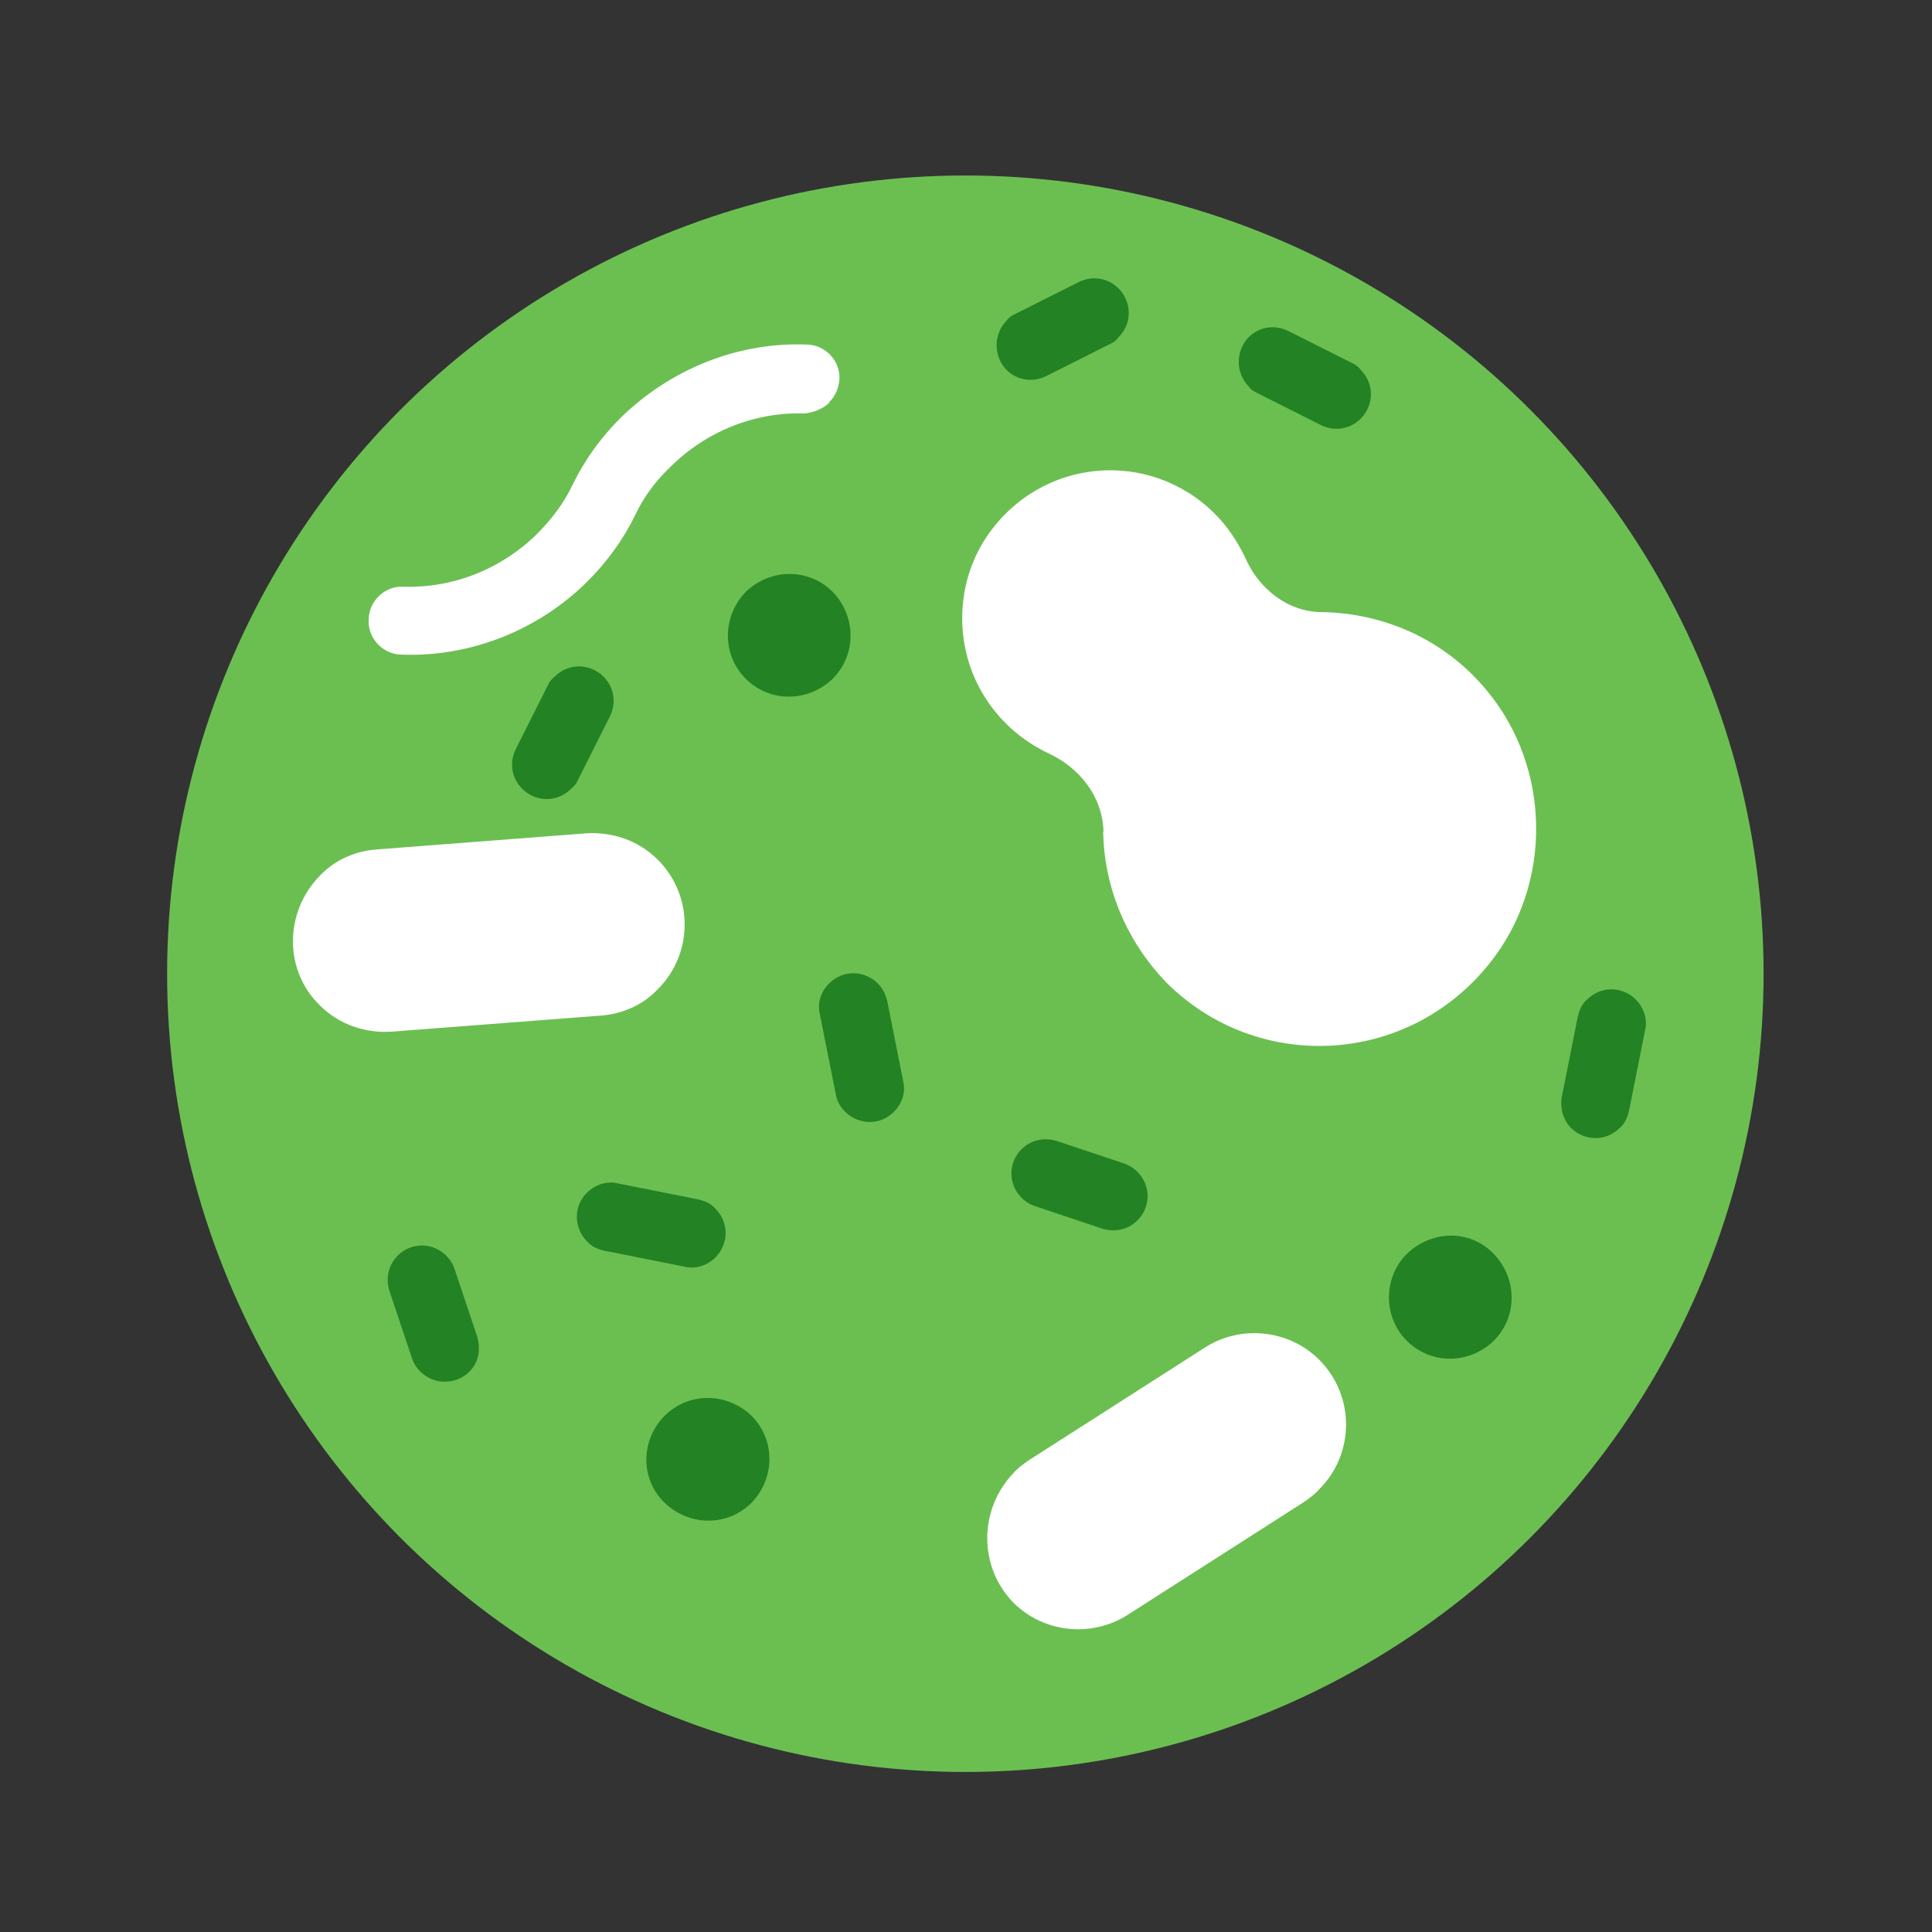 <?xml version="1.0" encoding="UTF-8" standalone="no"?>
<svg
   xmlns:dc="http://purl.org/dc/elements/1.1/"
   xmlns:cc="http://creativecommons.org/ns#"
   xmlns:rdf="http://www.w3.org/1999/02/22-rdf-syntax-ns#"
   xmlns:svg="http://www.w3.org/2000/svg"
   xmlns="http://www.w3.org/2000/svg"
   xmlns:xlink="http://www.w3.org/1999/xlink"
   xmlns:sodipodi="http://sodipodi.sourceforge.net/DTD/sodipodi-0.dtd"
   xmlns:inkscape="http://www.inkscape.org/namespaces/inkscape"
   width="6mm"
   height="6mm"
   viewBox="0 0 6 6"
   version="1.1"
   id="svg11418"
   inkscape:version="1.0.2 (e86c8708, 2021-01-15)"
   sodipodi:docname="strain.svg">
  <rect x="0" y="0" width="6" height="6" fill="#333333" stroke="none"/>
  <defs
     id="defs11412">
    <clipPath
       id="SVGID_4_">
      <use
         xlink:href="#SVGID_3_"
         style="overflow:visible"
         id="use8928"
         x="0"
         y="0"
         width="100%"
         height="100%" />
    </clipPath>
    <clipPath
       id="clipPath13054">
      <use
         xlink:href="#SVGID_3_"
         style="overflow:visible"
         id="use13052"
         x="0"
         y="0"
         width="100%"
         height="100%" />
    </clipPath>
    <clipPath
       id="clipPath13058">
      <use
         xlink:href="#SVGID_3_"
         style="overflow:visible"
         id="use13056"
         x="0"
         y="0"
         width="100%"
         height="100%" />
    </clipPath>
    <path
       id="SVGID_3_"
       d="m -1690.02,379.55 c -0.01,-2.6 -1.74,-5.21 -5.19,-7.2 -6.88,-3.97 -18,-3.97 -24.84,0 -3.42,1.99 -5.12,4.59 -5.11,7.19 v 49.54 c 0.01,2.6 1.74,5.21 5.18,7.2 6.89,3.97 18.01,3.97 24.85,0 3.42,-1.99 5.12,-4.59 5.11,-7.2 z" />
  </defs>
  <sodipodi:namedview
     id="base"
     pagecolor="#ffffff"
     bordercolor="#666666"
     borderopacity="1.0"
     inkscape:pageopacity="0.0"
     inkscape:pageshadow="2"
     inkscape:zoom="15.365731"
     inkscape:cx="3.8579332"
     inkscape:cy="10.341219"
     inkscape:document-units="mm"
     inkscape:current-layer="layer1"
     inkscape:document-rotation="0"
     showgrid="false"
     inkscape:window-width="1252"
     inkscape:window-height="847"
     inkscape:window-x="0"
     inkscape:window-y="25"
     inkscape:window-maximized="0" />
  <g
     inkscape:label="Layer 1"
     inkscape:groupmode="layer"
     id="layer1">
    <circle
       class="st15"
       cx="2.998"
       cy="3.024"
       id="circle5819"
       style="clip-rule:evenodd;fill:#6bbf51;fill-opacity:1;fill-rule:evenodd;stroke-width:0.265"
       r="2.479" />
    <path
       class="st16"
       d="m 3.877,1.048 c 0.034,-0.034 0.082,-0.04 0.122,-0.021 l 0.201,0.101 c 0.011,0.005 0.019,0.011 0.026,0.021 0.042,0.042 0.042,0.108 0,0.151 -0.034,0.034 -0.082,0.04 -0.122,0.021 l -0.201,-0.101 c -0.011,-0.005 -0.019,-0.011 -0.026,-0.021 -0.04,-0.042 -0.04,-0.108 0,-0.151 z"
       id="path5821"
       style="clip-rule:evenodd;fill:#238223;fill-opacity:1;fill-rule:evenodd;stroke-width:0.265" />
    <path
       class="st16"
       d="m 1.381,4.291 c -0.048,0 -0.087,-0.032 -0.101,-0.071 l -0.071,-0.212 c -0.003,-0.011 -0.005,-0.021 -0.005,-0.034 0,-0.058 0.048,-0.106 0.106,-0.106 0.048,0 0.087,0.032 0.101,0.071 l 0.071,0.212 c 0.003,0.011 0.005,0.021 0.005,0.034 0.003,0.058 -0.045,0.106 -0.106,0.106 z"
       id="path5823"
       style="clip-rule:evenodd;fill:#238223;fill-opacity:1;fill-rule:evenodd;stroke-width:0.265" />
    <path
       class="st16"
       d="m 3.564,3.715 c 0,-0.048 -0.032,-0.087 -0.071,-0.101 l -0.212,-0.071 c -0.011,-0.003 -0.021,-0.005 -0.034,-0.005 -0.058,0 -0.106,0.048 -0.106,0.106 0,0.048 0.032,0.087 0.071,0.101 l 0.212,0.071 c 0.011,0.003 0.021,0.005 0.034,0.005 0.058,0 0.106,-0.048 0.106,-0.106 z"
       id="path5825"
       style="clip-rule:evenodd;fill:#238223;fill-opacity:1;fill-rule:evenodd;stroke-width:0.265" />
    <path
       class="st16"
       d="m 3.125,1.148 c 0.034,0.034 0.082,0.04 0.122,0.021 l 0.201,-0.101 c 0.011,-0.005 0.019,-0.011 0.026,-0.021 0.042,-0.042 0.042,-0.108 0,-0.151 -0.034,-0.034 -0.082,-0.04 -0.122,-0.021 l -0.201,0.101 c -0.011,0.005 -0.019,0.011 -0.026,0.021 -0.04,0.042 -0.04,0.108 0,0.151 z"
       id="path5827"
       style="clip-rule:evenodd;fill:#238223;fill-opacity:1;fill-rule:evenodd;stroke-width:0.265" />
    <path
       class="st16"
       d="m 1.874,2.101 c 0.034,0.034 0.04,0.082 0.021,0.122 l -0.101,0.201 c -0.005,0.011 -0.011,0.018 -0.021,0.026 -0.042,0.042 -0.108,0.042 -0.151,0 -0.034,-0.034 -0.04,-0.082 -0.021,-0.122 l 0.101,-0.201 c 0.005,-0.011 0.011,-0.018 0.021,-0.026 0.042,-0.042 0.108,-0.042 0.151,0 z"
       id="path5829"
       style="clip-rule:evenodd;fill:#238223;fill-opacity:1;fill-rule:evenodd;stroke-width:0.265" />
    <path
       class="st16"
       d="m 2.596,3.4 -0.05,-0.251 c -0.008,-0.034 0.003,-0.069 0.029,-0.095 0.042,-0.042 0.108,-0.042 0.151,0 0.016,0.016 0.024,0.034 0.029,0.053 l 0.05,0.251 c 0.008,0.034 -0.003,0.069 -0.029,0.095 -0.042,0.042 -0.108,0.042 -0.151,0 -0.016,-0.016 -0.026,-0.034 -0.029,-0.053 z"
       id="path5831"
       style="clip-rule:evenodd;fill:#238223;fill-opacity:1;fill-rule:evenodd;stroke-width:0.265" />
    <path
       class="st16"
       d="m 1.823,3.704 c 0.026,-0.026 0.064,-0.037 0.095,-0.029 l 0.251,0.05 c 0.021,0.005 0.04,0.013 0.053,0.029 0.042,0.042 0.042,0.108 0,0.151 -0.026,0.026 -0.064,0.037 -0.095,0.029 l -0.251,-0.05 c -0.021,-0.005 -0.04,-0.013 -0.053,-0.029 -0.042,-0.042 -0.042,-0.111 10e-7,-0.151 z"
       id="path5833"
       style="clip-rule:evenodd;fill:#238223;fill-opacity:1;fill-rule:evenodd;stroke-width:0.265" />
    <path
       class="st16"
       d="m 4.85,3.408 0.05,-0.251 c 0.005,-0.021 0.013,-0.04 0.029,-0.053 0.042,-0.042 0.108,-0.042 0.151,0 0.026,0.026 0.037,0.064 0.029,0.095 l -0.05,0.251 c -0.005,0.021 -0.013,0.04 -0.029,0.053 -0.042,0.042 -0.108,0.042 -0.151,0 -0.026,-0.026 -0.034,-0.064 -0.029,-0.095 z"
       id="path5835"
       style="clip-rule:evenodd;fill:#238223;fill-opacity:1;fill-rule:evenodd;stroke-width:0.265" />
    <path
       class="st17"
       d="m 3.427,2.582 c -0.003,-0.108 -0.074,-0.198 -0.172,-0.243 -0.071,-0.034 -0.138,-0.087 -0.188,-0.161 -0.103,-0.151 -0.106,-0.357 -0.003,-0.511 0.169,-0.249 0.508,-0.273 0.709,-0.071 0.04,0.04 0.071,0.087 0.095,0.138 0.042,0.095 0.132,0.167 0.238,0.167 0.188,0.003 0.378,0.082 0.511,0.243 0.201,0.241 0.206,0.603 0.008,0.849 -0.257,0.32 -0.722,0.339 -1.003,0.058 -0.127,-0.132 -0.193,-0.299 -0.196,-0.468 z m -0.852,-1.333 c 0.019,-0.018 0.029,-0.042 0.032,-0.071 0.003,-0.058 -0.045,-0.108 -0.103,-0.108 -0.214,-0.008 -0.423,0.077 -0.577,0.228 -0.061,0.061 -0.111,0.13 -0.148,0.206 -0.026,0.056 -0.064,0.106 -0.108,0.151 -0.111,0.111 -0.262,0.172 -0.418,0.167 -0.058,-0.003 -0.108,0.045 -0.108,0.103 -0.003,0.058 0.045,0.108 0.103,0.108 0.214,0.008 0.426,-0.077 0.577,-0.228 0.061,-0.061 0.111,-0.13 0.148,-0.206 0.026,-0.056 0.064,-0.106 0.108,-0.148 0.111,-0.111 0.262,-0.172 0.418,-0.167 0.026,-0.003 0.056,-0.013 0.077,-0.034 z m 0.572,3.728 c 0.095,0.095 0.243,0.108 0.352,0.04 l 0.55,-0.352 c 0.016,-0.011 0.034,-0.024 0.048,-0.04 0.111,-0.111 0.111,-0.291 0,-0.402 -0.095,-0.095 -0.243,-0.108 -0.352,-0.04 l -0.55,0.352 c -0.016,0.011 -0.034,0.024 -0.048,0.04 -0.108,0.114 -0.108,0.291 0,0.402 z m -2.154,-1.855 c 0.061,0.061 0.143,0.087 0.222,0.082 l 0.651,-0.05 c 0.066,-0.005 0.13,-0.032 0.177,-0.082 0.111,-0.111 0.111,-0.291 0,-0.402 -0.061,-0.061 -0.143,-0.087 -0.222,-0.082 l -0.651,0.05 c -0.066,0.005 -0.13,0.032 -0.177,0.082 -0.111,0.114 -0.111,0.294 0,0.402 z"
       id="path5837"
       style="clip-rule:evenodd;fill:#ffffff;fill-rule:evenodd;stroke-width:0.265" />
    <path
       class="st18"
       d="m 2.064,4.397 c 0.074,-0.074 0.193,-0.074 0.27,0 0.074,0.074 0.074,0.193 0,0.27 -0.074,0.074 -0.193,0.074 -0.27,0 -0.077,-0.074 -0.074,-0.196 0,-0.27 z m 2.305,-0.233 c 0.074,0.074 0.193,0.074 0.27,0 0.074,-0.074 0.074,-0.193 0,-0.27 -0.074,-0.077 -0.193,-0.074 -0.27,0 -0.074,0.074 -0.074,0.196 0,0.27 z m -2.053,-2.056 c 0.074,0.074 0.193,0.074 0.27,0 0.074,-0.074 0.074,-0.193 0,-0.27 -0.074,-0.074 -0.193,-0.074 -0.27,0 -0.074,0.077 -0.074,0.196 0,0.27 z"
       id="path5839"
       style="clip-rule:evenodd;fill:#238223;fill-opacity:1;fill-rule:evenodd;stroke-width:0.265" />
  </g>
</svg>
